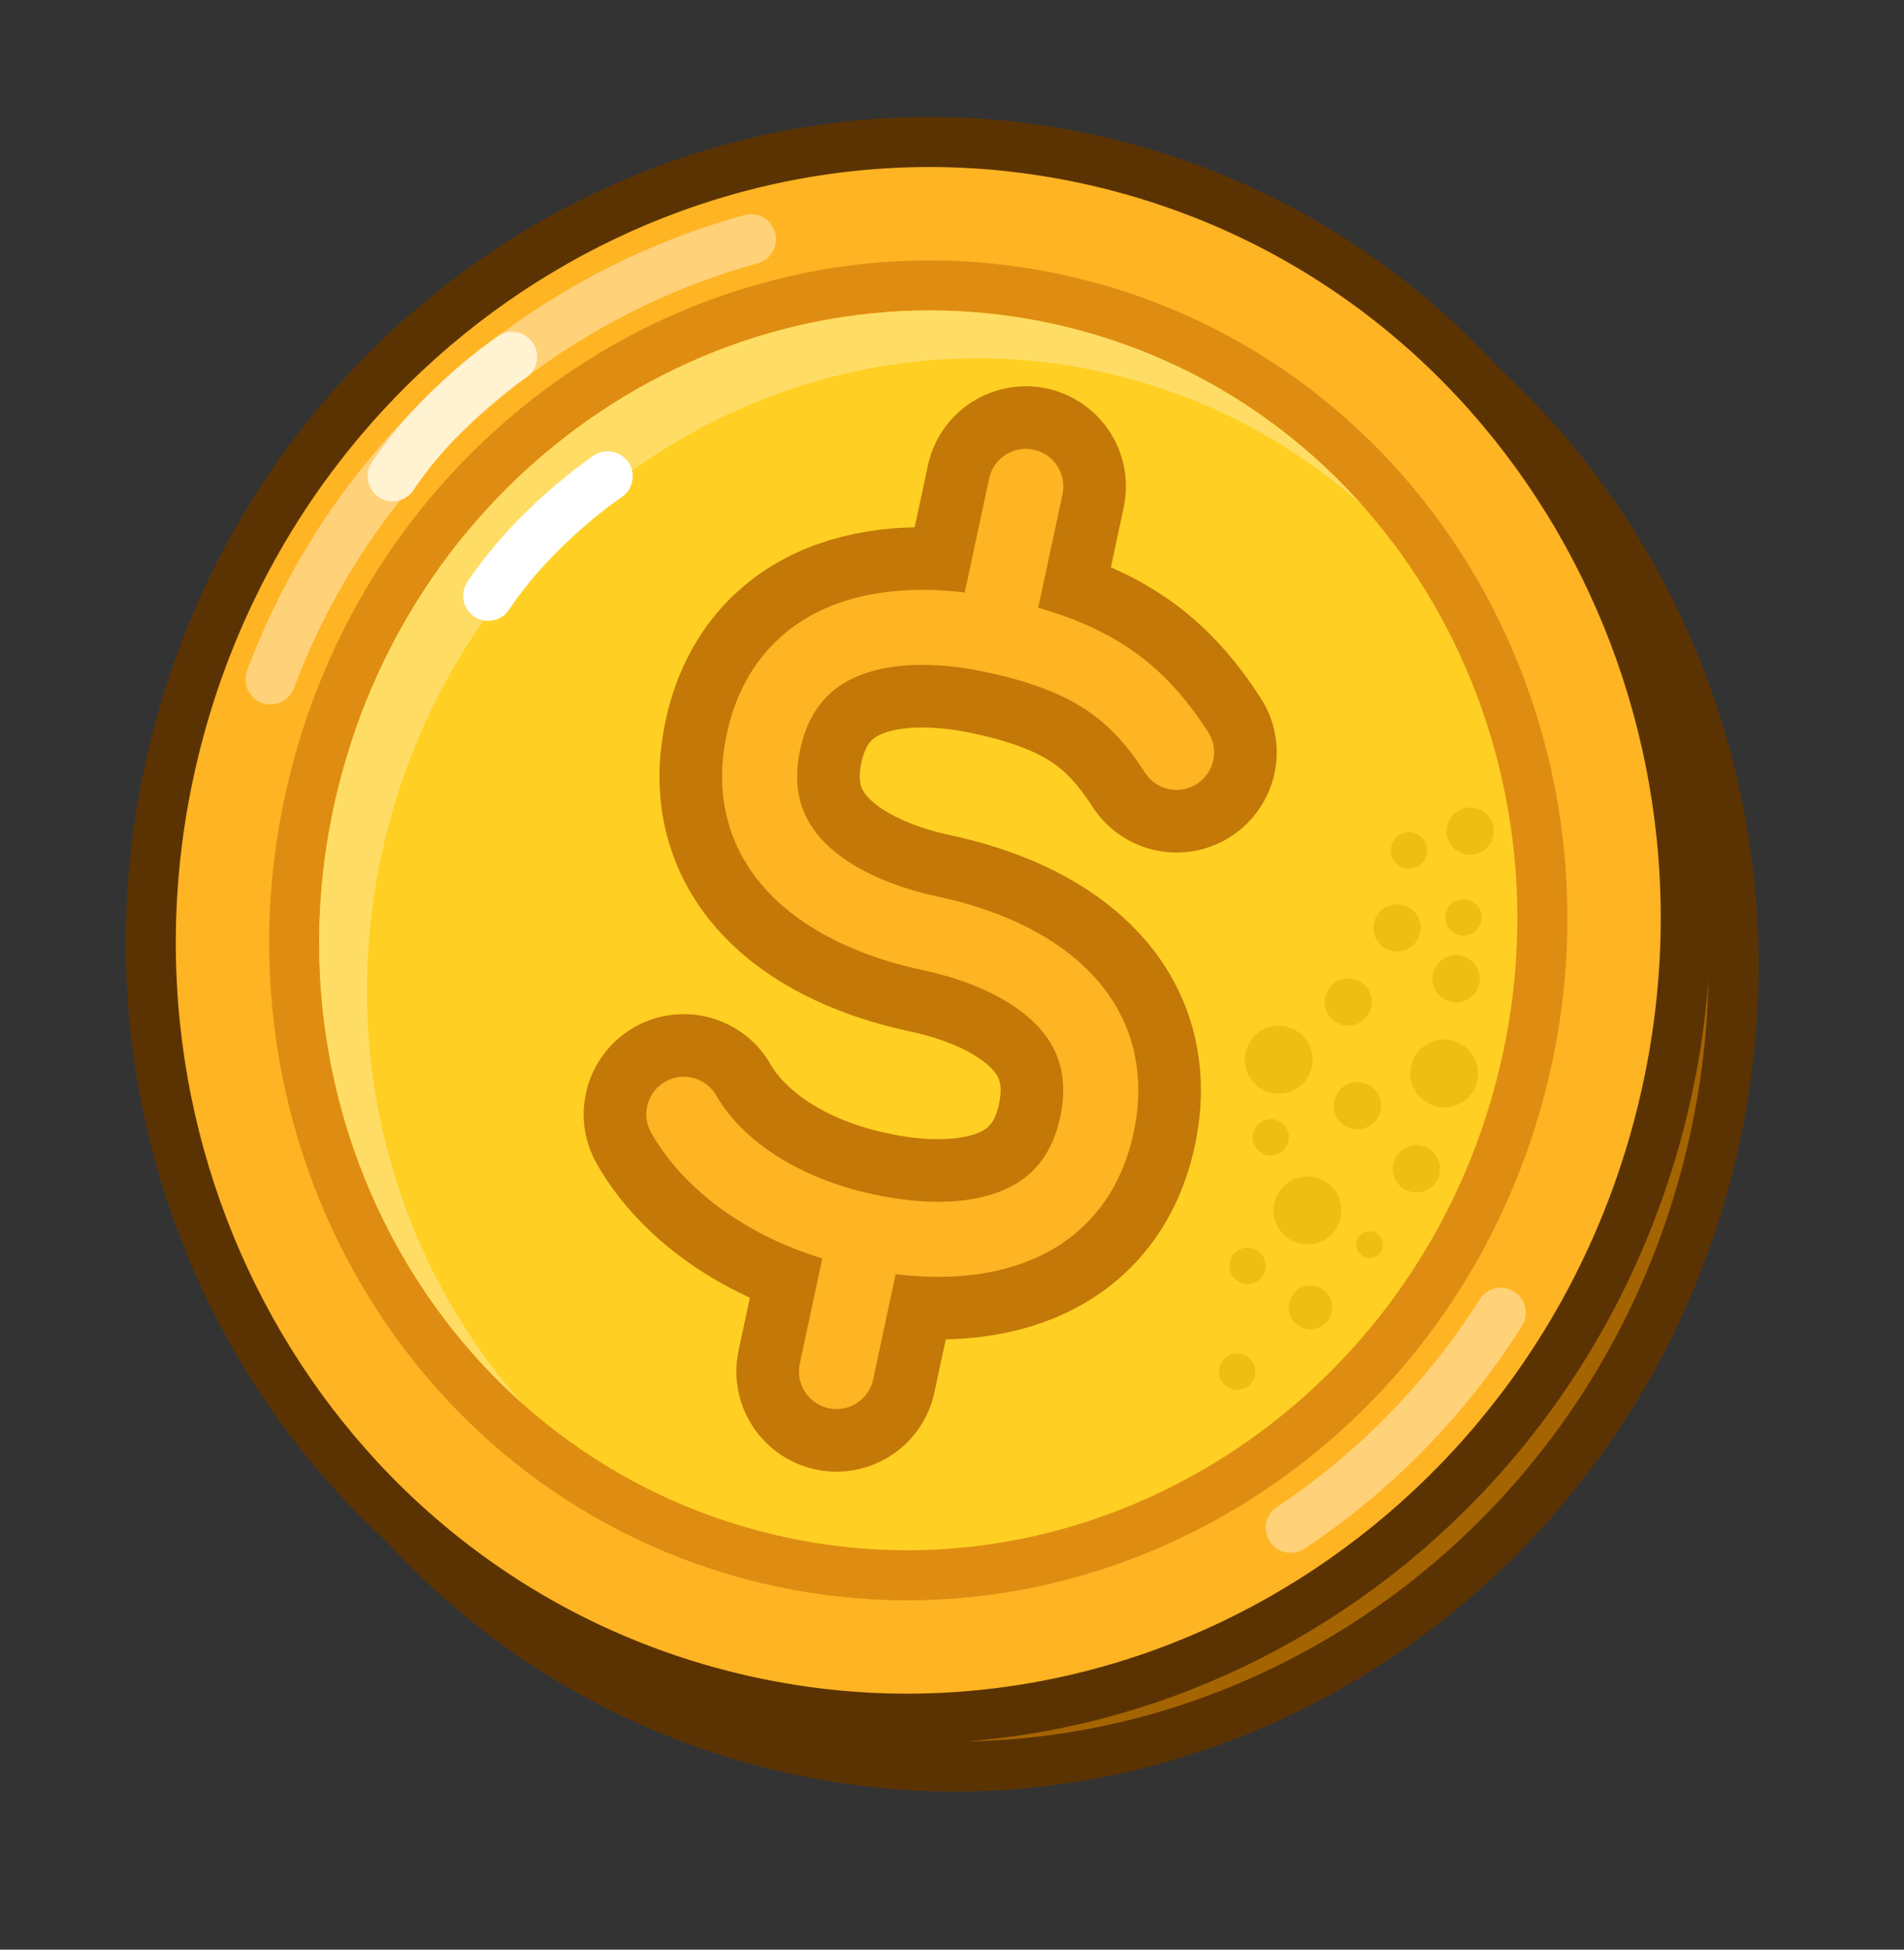 <svg width="42" height="43" viewBox="0 0 42 43" fill="none" xmlns="http://www.w3.org/2000/svg">
<rect x="0" y="0" width="42" height="43" fill="#333333" stroke="none"/>
<path d="M16.802 38.398C25.828 40.816 35.139 35.221 37.625 25.945C40.11 16.67 34.844 7.168 25.818 4.75C16.792 2.331 7.481 7.927 4.995 17.202C2.51 26.478 7.776 35.979 16.802 38.398Z" fill="#A56402" stroke="#5B3303" stroke-width="1.104"/>
<path d="M15.748 37.343C24.774 39.762 34.085 34.166 36.571 24.891C39.056 15.615 33.79 6.114 24.764 3.695C15.738 1.277 6.426 6.872 3.941 16.148C1.456 25.423 6.722 34.925 15.748 37.343Z" fill="#FFB423" stroke="#5B3303" stroke-width="1.104"/>
<path d="M16.567 34.289C23.91 36.257 31.484 31.658 33.517 24.073C35.549 16.488 31.289 8.718 23.946 6.75C16.603 4.783 9.028 9.382 6.996 16.967C4.963 24.552 9.224 32.322 16.567 34.289Z" fill="#FFCF23" stroke="#DF8D12" stroke-width="1.104"/>
<path fillRule="evenodd" clipRule="evenodd" d="M30.042 11.136C28.593 9.845 26.841 8.869 24.856 8.337C17.828 6.454 10.541 10.853 8.583 18.163C7.319 22.879 8.581 27.655 11.524 30.956C7.843 27.674 6.123 22.355 7.529 17.109C9.488 9.799 16.773 5.399 23.802 7.283C26.297 7.951 28.423 9.321 30.042 11.136Z" fill="#FFDD65"/>
<circle cx="28.841" cy="26.697" r="0.748" transform="rotate(-24.519 28.841 26.697)" fill="#EEBE14"/>
<circle cx="31.856" cy="23.676" r="0.748" transform="rotate(-24.519 31.856 23.676)" fill="#EEBE14"/>
<circle cx="28.207" cy="23.372" r="0.748" transform="rotate(-24.519 28.207 23.372)" fill="#EEBE14"/>
<circle cx="29.944" cy="24.387" r="0.521" transform="rotate(-24.519 29.944 24.387)" fill="#EEBE14"/>
<circle cx="29.742" cy="22.1" r="0.521" transform="rotate(-24.519 29.742 22.1)" fill="#EEBE14"/>
<circle cx="32.122" cy="21.587" r="0.521" transform="rotate(-24.519 32.122 21.587)" fill="#EEBE14"/>
<circle cx="32.43" cy="18.332" r="0.521" transform="rotate(-24.519 32.43 18.332)" fill="#EEBE14"/>
<circle cx="30.817" cy="20.464" r="0.521" transform="rotate(-24.519 30.817 20.464)" fill="#EEBE14"/>
<circle cx="31.243" cy="25.778" r="0.521" transform="rotate(-24.519 31.243 25.778)" fill="#EEBE14"/>
<circle cx="28.908" cy="28.837" r="0.482" transform="rotate(-24.519 28.908 28.837)" fill="#EEBE14"/>
<circle cx="30.212" cy="27.452" r="0.295" transform="rotate(-24.519 30.212 27.452)" fill="#EEBE14"/>
<circle cx="28.032" cy="25.083" r="0.401" transform="rotate(-24.519 28.032 25.083)" fill="#EEBE14"/>
<circle cx="31.081" cy="18.756" r="0.401" transform="rotate(-24.519 31.081 18.756)" fill="#EEBE14"/>
<circle cx="32.284" cy="20.235" r="0.401" transform="rotate(-24.519 32.284 20.235)" fill="#EEBE14"/>
<circle cx="27.518" cy="27.918" r="0.401" transform="rotate(-24.519 27.518 27.918)" fill="#EEBE14"/>
<circle cx="27.291" cy="30.254" r="0.401" transform="rotate(-24.519 27.291 30.254)" fill="#EEBE14"/>
<path d="M25.954 16.594C25.093 15.264 24.115 14.482 21.925 14.014C19.734 13.545 17.368 13.898 16.841 16.362C16.314 18.826 18.328 20.116 20.519 20.585C22.709 21.053 24.724 22.343 24.197 24.808C23.669 27.272 21.303 27.625 19.113 27.156C16.923 26.687 15.638 25.554 15.084 24.576" stroke="#C37808" stroke-width="4.417" stroke-linecap="round" stroke-linejoin="round"/>
<path d="M22.628 10.728L21.966 13.82" stroke="#C37808" stroke-width="4.417" stroke-linecap="round" stroke-linejoin="round"/>
<path d="M19.113 27.157L18.452 30.249" stroke="#C37808" stroke-width="4.417" stroke-linecap="round" stroke-linejoin="round"/>
<path d="M25.954 16.594C25.093 15.264 24.115 14.482 21.925 14.014C19.734 13.545 17.368 13.898 16.841 16.362C16.314 18.826 18.328 20.116 20.519 20.585C22.709 21.053 24.724 22.343 24.197 24.808C23.669 27.272 21.303 27.625 19.113 27.156C16.923 26.687 15.638 25.554 15.084 24.576" stroke="#FFB423" stroke-width="1.656" stroke-linecap="round" stroke-linejoin="round"/>
<path d="M22.628 10.728L21.966 13.82" stroke="#FFB423" stroke-width="1.656" stroke-linecap="round" stroke-linejoin="round"/>
<path d="M19.113 27.157L18.452 30.249" stroke="#FFB423" stroke-width="1.656" stroke-linecap="round" stroke-linejoin="round"/>
<path d="M16.566 5.276C11.671 6.628 7.727 10.274 5.967 14.985" stroke="#FFD179" stroke-width="1.104" stroke-linecap="round" stroke-linejoin="round"/>
<path d="M28.472 33.696C30.331 32.46 31.913 30.841 33.106 28.952" stroke="#FFD179" stroke-width="1.104" stroke-linecap="round" stroke-linejoin="round"/>
<path d="M11.296 7.87C11.296 7.87 9.715 8.924 8.661 10.505" stroke="#FFF3D2" stroke-width="1.104" stroke-linecap="round" stroke-linejoin="round"/>
<path d="M13.405 10.506C13.405 10.506 11.824 11.56 10.77 13.141" stroke="white" stroke-width="1.104" stroke-linecap="round" stroke-linejoin="round"/>
</svg>

